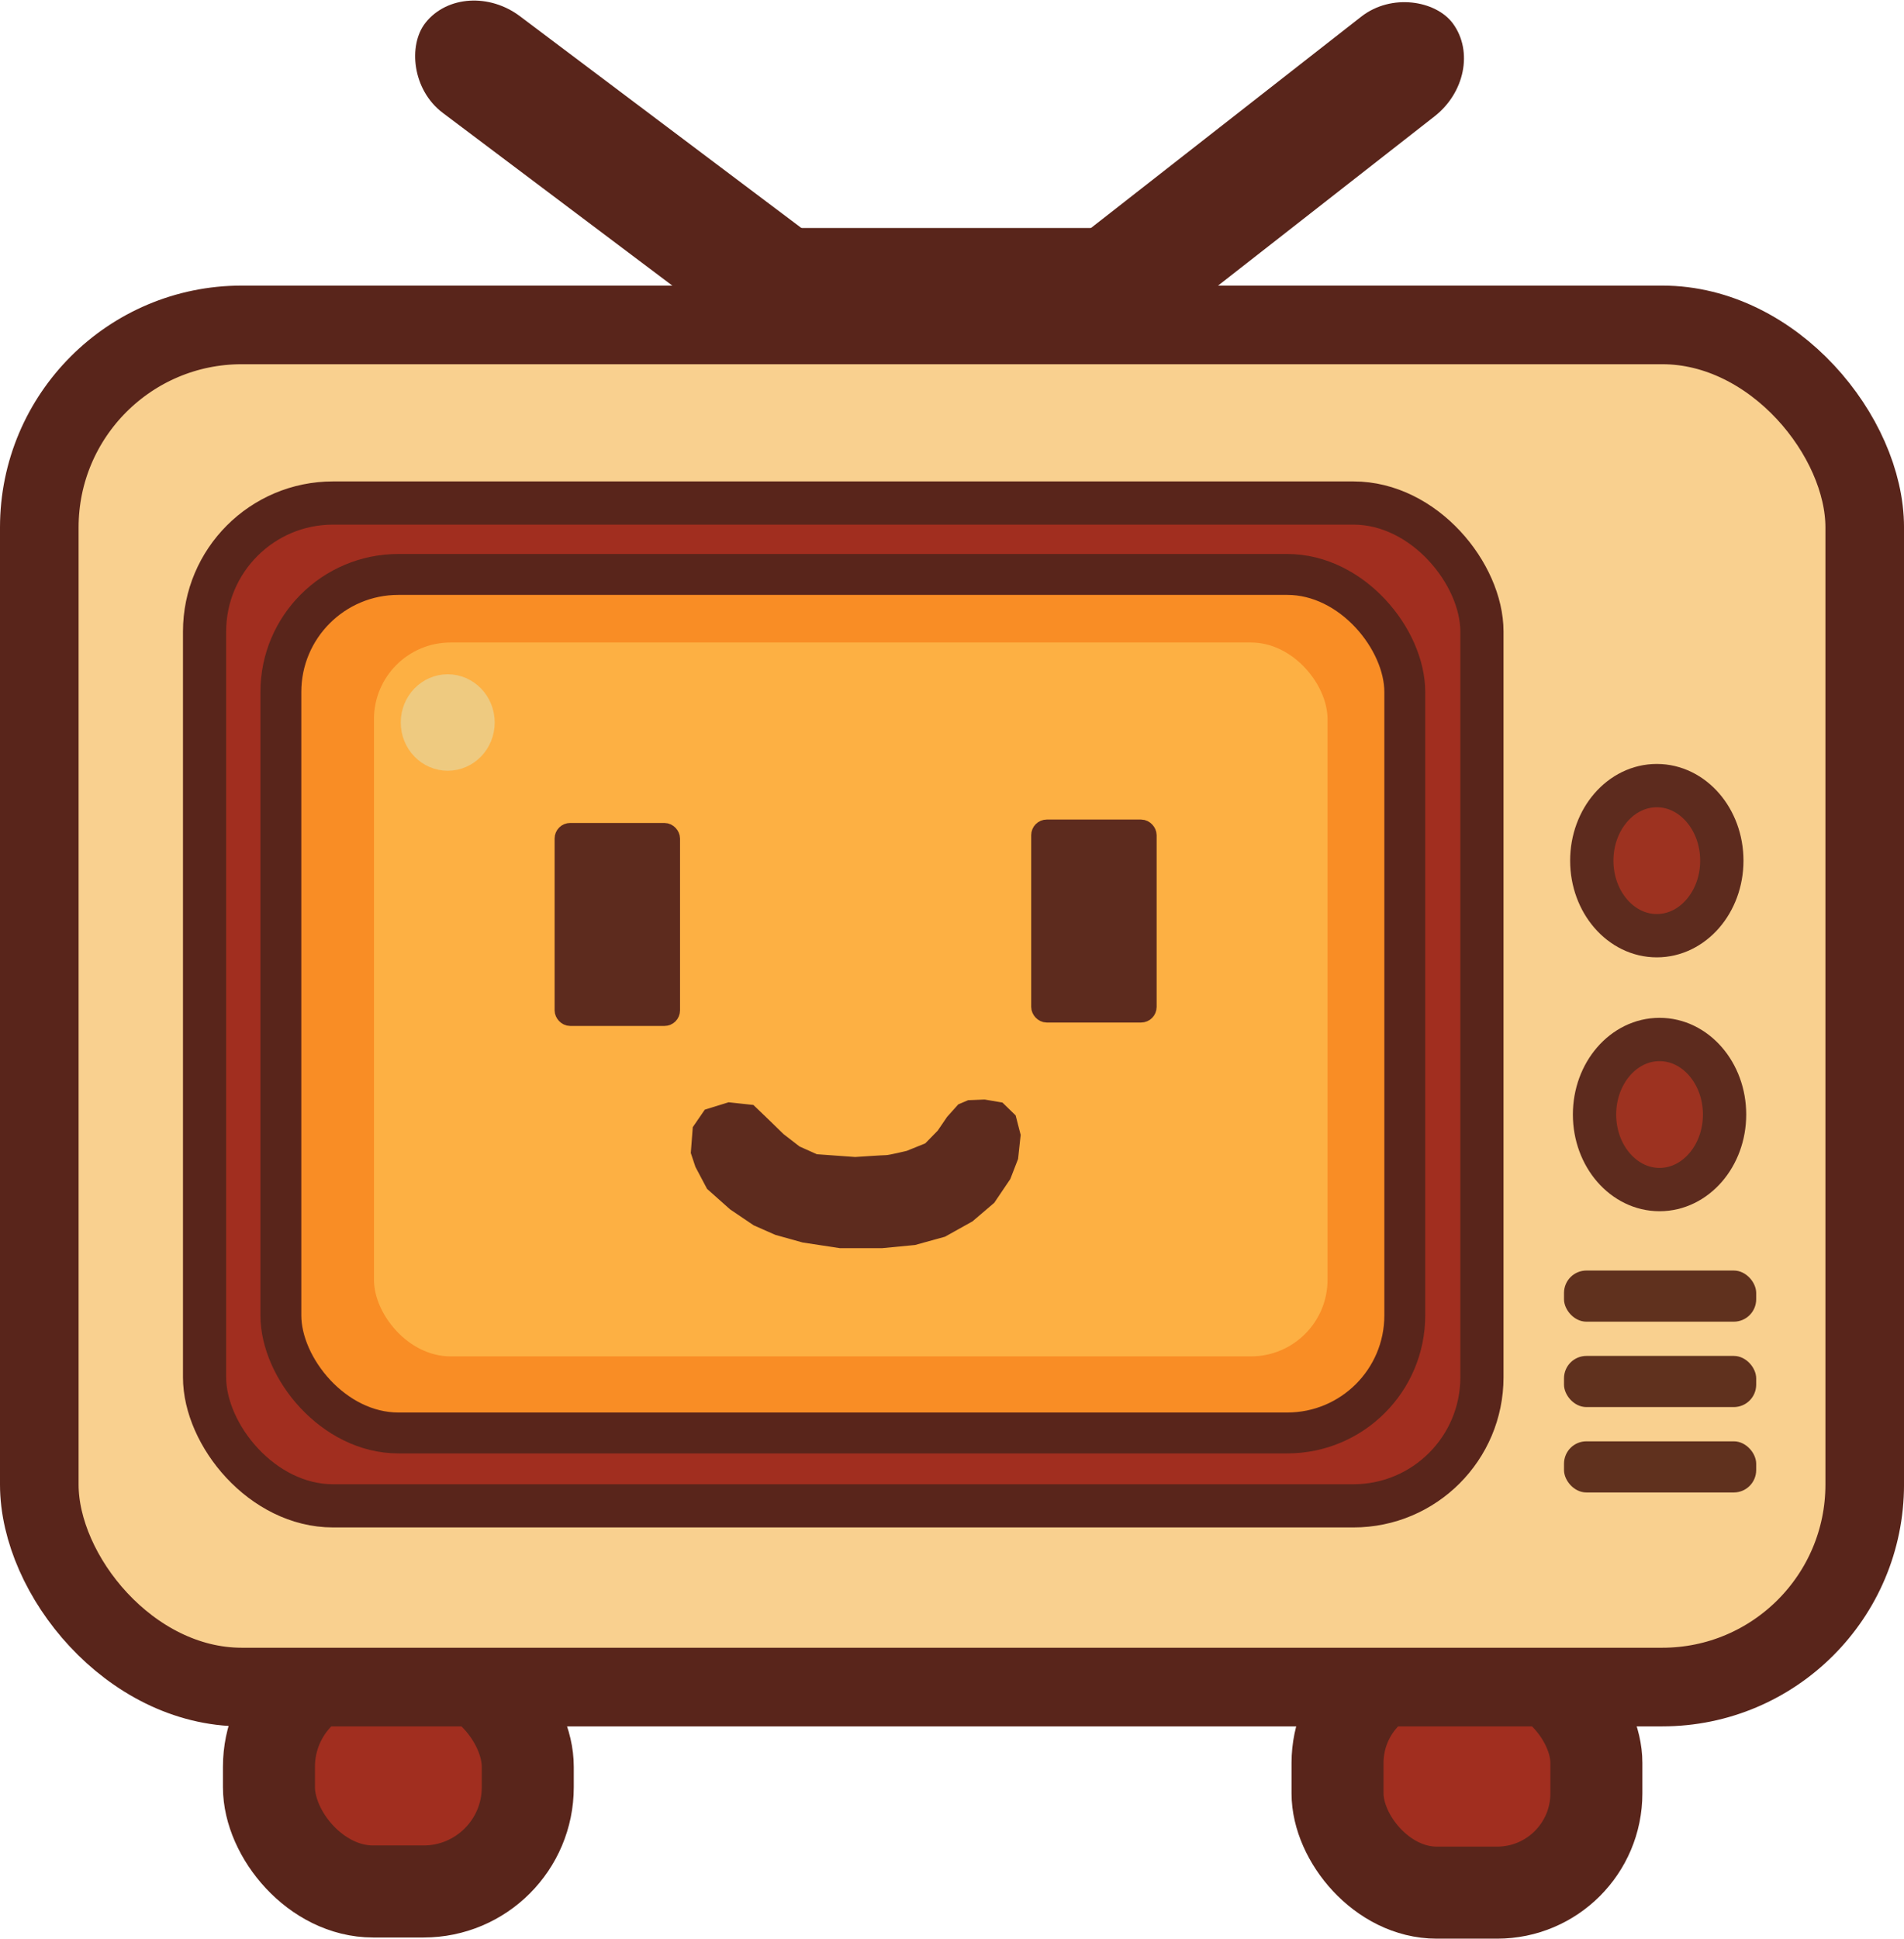 <?xml version="1.0" encoding="UTF-8" standalone="no"?>
<!-- Created with Inkscape (http://www.inkscape.org/) -->

<svg
   width="93.123mm"
   height="94.783mm"
   viewBox="0 0 93.123 94.783"
   version="1.1"
   id="svg1"
   xml:space="preserve"
   inkscape:version="1.3.2 (091e20e, 2023-11-25, custom)"
   sodipodi:docname="wkuwku-logo.svg"
   inkscape:export-filename="..\..\wkuwku-logo.png"
   inkscape:export-xdpi="10.643809"
   inkscape:export-ydpi="10.643809"
   xmlns:inkscape="http://www.inkscape.org/namespaces/inkscape"
   xmlns:sodipodi="http://sodipodi.sourceforge.net/DTD/sodipodi-0.dtd"
   xmlns="http://www.w3.org/2000/svg"
   xmlns:svg="http://www.w3.org/2000/svg"><sodipodi:namedview
     id="namedview1"
     pagecolor="#ffffff"
     bordercolor="#000000"
     borderopacity="0.25"
     inkscape:showpageshadow="2"
     inkscape:pageopacity="0.0"
     inkscape:pagecheckerboard="0"
     inkscape:deskcolor="#d1d1d1"
     inkscape:document-units="mm"
     inkscape:zoom="0.7652427"
     inkscape:cx="409.67395"
     inkscape:cy="565.18017"
     inkscape:window-width="1920"
     inkscape:window-height="1111"
     inkscape:window-x="-9"
     inkscape:window-y="-9"
     inkscape:window-maximized="1"
     inkscape:current-layer="layer1"><inkscape:page
       x="0"
       y="0"
       width="93.123"
       height="94.783"
       id="page2"
       margin="0"
       bleed="0" /></sodipodi:namedview><defs
     id="defs1" /><g
     inkscape:label="图层 1"
     inkscape:groupmode="layer"
     id="layer1"
     transform="translate(-58.506,-100.883)"><g
       id="g5"
       inkscape:label="feet"
       style="display:inline"><rect
         style="fill:#a12e1f;fill-opacity:1;stroke:#59251b;stroke-width:4.5;stroke-dasharray:none;stroke-opacity:1"
         id="rect4"
         width="12.659"
         height="11.192"
         x="71.66"
         y="182.167"
         ry="5.097" /><rect
         style="fill:#a12e1f;fill-opacity:1;stroke:#59251b;stroke-width:4.5;stroke-dasharray:none;stroke-opacity:1"
         id="rect4-0"
         width="12.659"
         height="11.192"
         x="123.924"
         y="182.224"
         ry="4.852" /></g><g
       id="g10"
       inkscape:label="antenna"><rect
         style="fill:#59251b;fill-opacity:1;stroke:#59251b;stroke-width:0.574;stroke-dasharray:none;stroke-opacity:1"
         id="rect8"
         width="25.715"
         height="5.476"
         x="125.999"
         y="31.11"
         ry="2.738"
         transform="matrix(0.799,0.601,-0.624,0.781,0,0)"
         rx="3.128" /><rect
         style="fill:#59251b;fill-opacity:1;stroke:#59251b;stroke-width:0.574;stroke-dasharray:none;stroke-opacity:1"
         id="rect8-3"
         width="25.715"
         height="5.476"
         x="-43.749"
         y="-162.983"
         ry="2.738"
         transform="matrix(-0.788,0.616,-0.592,-0.806,0,0)"
         rx="3.128" /><rect
         style="fill:#59251b;fill-opacity:1;stroke:#59251b;stroke-width:0.507;stroke-dasharray:none;stroke-opacity:1"
         id="rect9"
         width="17.115"
         height="6.137"
         x="96.292"
         y="112.283"
         rx="1.054"
         ry="2.738" /></g><g
       id="g11"
       inkscape:label="body"><rect
         style="display:inline;fill:#f9d08f;fill-opacity:1;stroke:#59251b;stroke-width:3.844;stroke-dasharray:none;stroke-opacity:1"
         id="rect1"
         width="89.28"
         height="66.596"
         x="60.428"
         y="116.768"
         ry="9.9" /><rect
         style="display:inline;fill:#a12e1f;fill-opacity:1;stroke:#59251b;stroke-width:2.112;stroke-dasharray:none;stroke-opacity:1"
         id="rect2"
         width="62.475"
         height="49.029"
         x="68.511"
         y="125.476"
         ry="6.285" /><rect
         style="display:inline;fill:#f98d25;fill-opacity:1;stroke:#59251b;stroke-width:2;stroke-dasharray:none;stroke-opacity:1"
         id="rect2-3"
         width="54.97"
         height="41.973"
         x="72.243"
         y="128.968"
         ry="5.747" /></g><g
       id="g6"
       inkscape:label="button"
       style="display:inline"><rect
         style="fill:#60311e;fill-opacity:1;stroke:#60311e;stroke-width:0.338;stroke-dasharray:none;stroke-opacity:1"
         id="rect3"
         width="9.062"
         height="2.163"
         x="135.169"
         y="163.169"
         ry="0.927" /><rect
         style="fill:#60311e;fill-opacity:1;stroke:#60311e;stroke-width:0.338;stroke-dasharray:none;stroke-opacity:1"
         id="rect3-9"
         width="9.062"
         height="2.163"
         x="135.169"
         y="167.344"
         ry="0.927" /><rect
         style="fill:#60311e;fill-opacity:1;stroke:#60311e;stroke-width:0.338;stroke-dasharray:none;stroke-opacity:1"
         id="rect3-9-8"
         width="9.062"
         height="2.163"
         x="135.169"
         y="171.519"
         ry="0.927" /><ellipse
         style="display:inline;fill:#9d3220;fill-opacity:1;stroke:#5d2b1e;stroke-width:2.118;stroke-dasharray:none;stroke-opacity:1"
         id="path2"
         cx="139.539"
         cy="142.961"
         rx="3.18"
         ry="3.669" /><ellipse
         style="display:inline;fill:#9d3220;fill-opacity:1;stroke:#5d2b1e;stroke-width:2.118;stroke-dasharray:none;stroke-opacity:1"
         id="path2-8"
         cx="139.673"
         cy="155.373"
         rx="3.18"
         ry="3.669" /></g><rect
       style="display:inline;fill:#fdb043;fill-opacity:1;stroke:#5d2b1e;stroke-width:0;stroke-dasharray:none;stroke-opacity:1"
       id="rect5"
       width="46.638"
       height="34.902"
       x="76.797"
       y="132.295"
       ry="3.746"
       inkscape:label="screen" /><g
       id="g7"
       inkscape:label="face"
       style="display:inline"><rect
         style="display:inline;fill:#5d2b1e;fill-opacity:1;stroke:#5d2b1e;stroke-width:0.939;stroke-dasharray:none;stroke-opacity:1"
         id="rect5-9"
         width="5.195"
         height="8.985"
         x="109.411"
         y="141.421"
         ry="0.292" /><rect
         style="display:inline;fill:#5d2b1e;fill-opacity:1;stroke:#5d2b1e;stroke-width:0.939;stroke-dasharray:none;stroke-opacity:1"
         id="rect5-9-6"
         width="5.195"
         height="8.985"
         x="86.101"
         y="141.588"
         ry="0.292" /><path
         style="fill:#5d2b1e;fill-opacity:1;stroke:#5d2b1e;stroke-width:0.3;stroke-dasharray:none;stroke-opacity:1"
         d="m 105.464,155.002 -0.52,0.581 -0.458,0.672 -0.642,0.657 -0.947,0.382 c 0,0 -0.886,0.214 -1.039,0.214 -0.153,0 -1.528,0.092 -1.528,0.092 l -1.91,-0.138 -0.886,-0.397 -0.81,-0.626 -0.642,-0.626 -0.795,-0.764 -1.131,-0.122 -1.085,0.336 -0.535,0.779 -0.092,1.192 0.214,0.642 0.55,1.039 1.1,0.978 1.131,0.764 1.039,0.458 1.314,0.367 1.803,0.275 h 2.048 l 1.589,-0.153 1.436,-0.397 1.314,-0.733 1.039,-0.886 0.764,-1.131 0.367,-0.947 0.122,-1.131 -0.229,-0.886 -0.581,-0.565 -0.81,-0.138 -0.764,0.031 z"
         id="path5"
         sodipodi:nodetypes="cccccscccccccccccccccccccccccccccccc" /></g><ellipse
       style="fill:#eeca80;fill-opacity:1;stroke:#eeca80;stroke-width:0.507;stroke-dasharray:none;stroke-opacity:1"
       id="path8"
       cx="80.404"
       cy="136.207"
       rx="2.044"
       ry="2.105"
       inkscape:label="light" /></g></svg>
